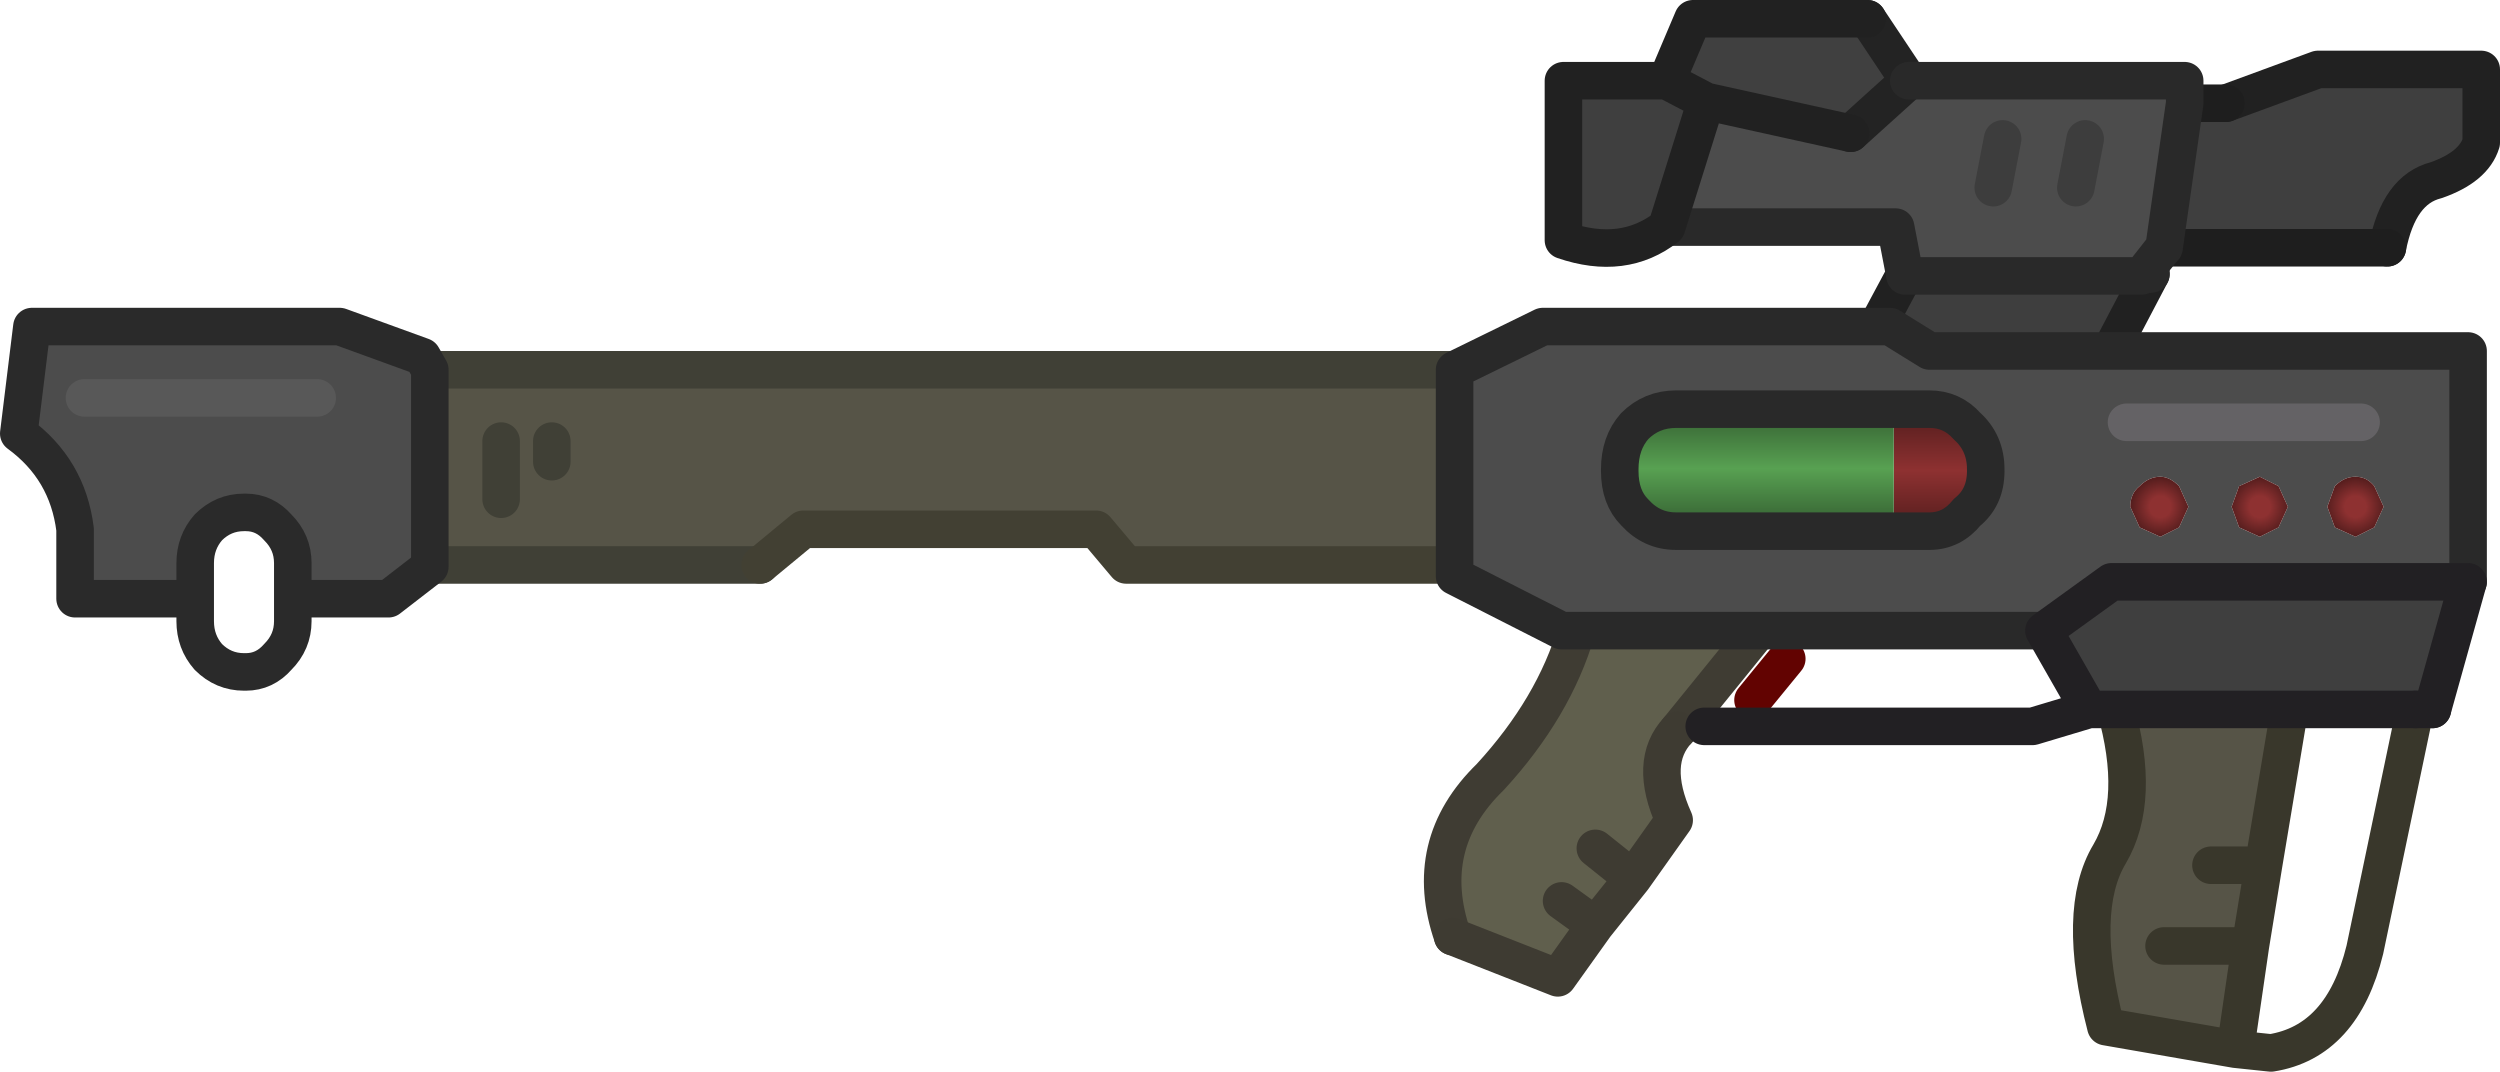 <?xml version="1.0" encoding="UTF-8" standalone="no"?>
<svg xmlns:xlink="http://www.w3.org/1999/xlink" height="28.55px" width="66.6px" xmlns="http://www.w3.org/2000/svg">
  <g transform="matrix(1.0, 0.0, 0.0, 1.0, 46.85, 12.5)">
    <path d="M12.05 10.55 L13.45 10.55 12.05 10.55 M14.15 6.35 L13.45 10.55 13.1 12.7 12.7 15.45 9.25 14.85 Q8.45 11.75 9.35 10.25 10.2 8.8 9.5 6.35 L14.15 6.35 M13.1 12.7 L10.8 12.7 13.1 12.7 M-35.4 -2.65 L-8.1 -2.65 -8.1 2.55 -16.85 2.55 -17.65 1.6 -25.45 1.6 -26.6 2.55 -35.4 2.55 -35.4 -2.65 M-32.15 -0.2 L-32.15 -0.75 -32.15 -0.2 M-33.5 0.8 L-33.5 -0.75 -33.5 0.8" fill="#565447" fill-rule="evenodd" stroke="none"/>
    <path d="M12.45 -9.75 L14.9 -10.65 19.25 -10.65 19.25 -8.7 Q19.05 -8.05 18.05 -7.7 17.05 -7.45 16.75 -5.9 L10.75 -5.9 10.8 -5.95 11.35 -9.75 12.45 -9.75" fill="#3f3f3f" fill-rule="evenodd" stroke="none"/>
    <path d="M3.15 -3.8 L3.9 -5.2 10.2 -5.2 10.45 -5.2 9.4 -3.2 4.55 -3.2 3.5 -3.8 3.15 -3.8" fill="#3e3e3e" fill-rule="evenodd" stroke="none"/>
    <path d="M-3.35 10.9 L-4.35 12.15 -5.35 13.55 -8.15 12.45 Q-9.0 10.0 -7.15 8.2 -5.45 6.35 -4.85 4.3 L0.0 4.3 -2.15 6.95 Q-2.95 7.8 -2.25 9.35 L-3.35 10.9 -4.35 10.1 -3.35 10.9 M-5.25 11.5 L-4.35 12.15 -5.25 11.5" fill="#605f4d" fill-rule="evenodd" stroke="none"/>
    <path d="M3.9 -5.2 L3.15 -3.8 M9.4 -3.2 L10.45 -5.2 M12.45 -9.75 L14.9 -10.65 19.25 -10.65 19.25 -8.7 Q19.05 -8.05 18.05 -7.7 17.05 -7.45 16.75 -5.9" fill="none" stroke="#212121" stroke-linecap="round" stroke-linejoin="round" stroke-width="1.0"/>
    <path d="M10.45 -5.2 L10.2 -5.2" fill="none" stroke="#292929" stroke-linecap="round" stroke-linejoin="round" stroke-width="1.0"/>
    <path d="M16.75 -5.9 L10.75 -5.9 M11.35 -9.75 L12.45 -9.75" fill="none" stroke="#1e1e1e" stroke-linecap="round" stroke-linejoin="round" stroke-width="1.0"/>
    <path d="M-8.1 -2.65 L-35.4 -2.65 M-35.4 2.55 L-26.6 2.55 M-32.15 -0.75 L-32.15 -0.2 M-33.5 -0.75 L-33.5 0.8" fill="none" stroke="#404036" stroke-linecap="round" stroke-linejoin="round" stroke-width="1.0"/>
    <path d="M-26.6 2.55 L-25.45 1.6 -17.65 1.6 -16.85 2.55 -8.1 2.55" fill="none" stroke="#424033" stroke-linecap="round" stroke-linejoin="round" stroke-width="1.0"/>
    <path d="M-4.85 4.3 Q-5.45 6.35 -7.15 8.2 -9.0 10.0 -8.15 12.45 M-2.15 6.95 L0.0 4.3" fill="none" stroke="#3f3c33" stroke-linecap="round" stroke-linejoin="round" stroke-width="1.0"/>
    <path d="M-4.35 12.15 L-3.35 10.9 -4.35 10.1 M-8.15 12.45 L-5.35 13.55 -4.35 12.15 -5.25 11.5 M-3.35 10.9 L-2.25 9.35 Q-2.95 7.8 -2.15 6.95" fill="none" stroke="#3e3b32" stroke-linecap="round" stroke-linejoin="round" stroke-width="1.0"/>
    <path d="M13.45 10.55 L12.05 10.55 M14.15 6.35 L13.45 10.55 13.1 12.7 12.7 15.45 13.65 15.55 Q15.55 15.25 16.15 12.8 L17.5 6.35 M12.7 15.45 L9.25 14.85 Q8.45 11.75 9.35 10.25 10.2 8.8 9.5 6.35 M10.8 12.7 L13.1 12.7" fill="none" stroke="#39372b" stroke-linecap="round" stroke-linejoin="round" stroke-width="1.0"/>
    <path d="M-0.15 6.15 L0.75 5.05" fill="none" stroke="#620301" stroke-linecap="round" stroke-linejoin="round" stroke-width="1.0"/>
    <path d="M-46.35 -0.95 L-46.0 -3.8 -37.8 -3.8 -35.6 -3.0 -35.4 -2.65 -35.4 2.6 -36.5 3.45 -39.05 3.45 -39.05 2.5 Q-39.05 1.95 -39.45 1.55 -39.8 1.15 -40.3 1.15 L-40.35 1.15 Q-40.9 1.15 -41.3 1.55 -41.65 1.95 -41.65 2.5 L-41.65 3.45 -44.85 3.45 -44.85 1.6 Q-45.05 0.0 -46.35 -0.95 M-38.4 -1.9 L-44.6 -1.9 -38.4 -1.9" fill="#4c4c4c" fill-rule="evenodd" stroke="none"/>
    <path d="M-46.35 -0.95 Q-45.05 0.0 -44.85 1.6 L-44.85 3.45 -41.65 3.45 -41.65 2.5 Q-41.65 1.95 -41.3 1.55 -40.9 1.15 -40.35 1.15 L-40.3 1.15 Q-39.8 1.15 -39.45 1.55 -39.05 1.95 -39.05 2.5 L-39.05 3.45 -36.5 3.45 -35.4 2.6 -35.4 -2.65 -35.6 -3.0 -37.8 -3.8 -46.0 -3.8 -46.35 -0.95 M-41.65 3.45 L-41.65 4.05 Q-41.65 4.6 -41.3 5.0 -40.9 5.4 -40.35 5.4 L-40.3 5.4 Q-39.8 5.4 -39.45 5.0 -39.05 4.6 -39.05 4.05 L-39.05 3.45" fill="none" stroke="#2a2a2a" stroke-linecap="round" stroke-linejoin="round" stroke-width="1.0"/>
    <path d="M-44.6 -1.9 L-38.4 -1.9" fill="none" stroke="#585858" stroke-linecap="round" stroke-linejoin="round" stroke-width="1.0"/>
    <path d="M4.0 -10.35 L11.35 -10.35 11.35 -9.75 10.8 -5.9 10.75 -5.85 10.2 -5.15 3.9 -5.15 3.65 -6.45 -2.45 -6.45 -1.4 -9.8 2.45 -8.95 4.0 -10.35 M6.5 -8.8 L6.25 -7.5 6.5 -8.8 M8.7 -8.8 L8.45 -7.5 8.7 -8.8" fill="#4c4c4c" fill-rule="evenodd" stroke="none"/>
    <path d="M4.0 -10.35 L2.45 -8.95 -1.4 -9.8 -2.45 -10.35 -1.75 -12.0 2.9 -12.0 4.0 -10.35" fill="#404040" fill-rule="evenodd" stroke="none"/>
    <path d="M-1.4 -9.8 L-2.45 -6.45 Q-3.6 -5.55 -5.2 -6.1 L-5.2 -10.35 -2.45 -10.35 -1.4 -9.8" fill="#3f3f3f" fill-rule="evenodd" stroke="none"/>
    <path d="M8.45 -7.5 L8.7 -8.8 M6.25 -7.5 L6.5 -8.8" fill="none" stroke="#3d3d3d" stroke-linecap="round" stroke-linejoin="round" stroke-width="1.0"/>
    <path d="M4.0 -10.35 L2.45 -8.95 M2.9 -12.0 L4.0 -10.35" fill="none" stroke="#232323" stroke-linecap="round" stroke-linejoin="round" stroke-width="1.0"/>
    <path d="M-2.45 -6.45 L3.65 -6.45 3.9 -5.15 10.2 -5.15 10.75 -5.85 10.8 -5.9 11.35 -9.75 11.35 -10.35 4.0 -10.35" fill="none" stroke="#292929" stroke-linecap="round" stroke-linejoin="round" stroke-width="1.0"/>
    <path d="M2.45 -8.95 L-1.4 -9.8 -2.45 -6.45 Q-3.6 -5.55 -5.2 -6.1 L-5.2 -10.35 -2.45 -10.35 -1.75 -12.0 2.9 -12.0 M-1.4 -9.8 L-2.45 -10.35" fill="none" stroke="#212121" stroke-linecap="round" stroke-linejoin="round" stroke-width="1.0"/>
    <path d="M3.6 -1.6 L4.55 -1.6 Q5.15 -1.6 5.55 -1.15 6.05 -0.7 6.05 0.0 L6.05 0.05 Q6.05 0.75 5.55 1.15 5.15 1.65 4.55 1.65 L3.6 1.65 3.6 -1.6" fill="url(#gradient0)" fill-rule="evenodd" stroke="none"/>
    <path d="M7.6 4.3 L0.0 4.3 -4.85 4.3 -5.25 4.3 -8.1 2.85 -8.1 2.6 -8.1 -2.65 -5.75 -3.8 3.15 -3.8 3.5 -3.8 4.55 -3.15 9.4 -3.15 12.3 -3.15 18.35 -3.15 18.9 -3.15 18.9 -2.35 18.9 -0.05 18.9 2.2 18.9 3.0 9.4 3.0 7.6 4.3 M3.6 1.65 L4.55 1.65 Q5.15 1.65 5.55 1.15 6.05 0.75 6.05 0.05 L6.05 0.0 Q6.05 -0.7 5.55 -1.15 5.15 -1.6 4.55 -1.6 L3.6 -1.6 -2.2 -1.6 Q-2.85 -1.6 -3.3 -1.15 -3.7 -0.7 -3.7 0.0 L-3.7 0.05 Q-3.7 0.75 -3.3 1.15 -2.85 1.65 -2.2 1.65 L3.6 1.65 M16.05 -1.25 L9.8 -1.25 16.05 -1.25 M15.35 1.55 L15.9 1.8 16.4 1.55 16.65 1.0 16.4 0.45 Q16.2 0.2 15.9 0.2 15.6 0.2 15.35 0.45 L15.15 1.0 15.35 1.55 M13.35 0.2 L12.8 0.45 12.6 1.0 12.8 1.55 13.35 1.8 13.85 1.55 14.1 1.0 13.85 0.45 13.35 0.2 M11.2 1.55 L11.45 1.0 11.2 0.45 Q10.95 0.2 10.7 0.2 10.4 0.2 10.15 0.45 9.9 0.65 9.9 1.0 L10.15 1.55 10.7 1.8 11.2 1.55" fill="#4c4c4c" fill-rule="evenodd" stroke="none"/>
    <path d="M15.35 1.55 L15.15 1.0 15.35 0.45 Q15.6 0.2 15.9 0.2 16.2 0.2 16.4 0.45 L16.65 1.0 16.4 1.55 15.9 1.8 15.35 1.55" fill="url(#gradient1)" fill-rule="evenodd" stroke="none"/>
    <path d="M13.35 0.2 L13.85 0.45 14.1 1.0 13.85 1.55 13.35 1.8 12.8 1.55 12.6 1.0 12.8 0.45 13.35 0.2" fill="url(#gradient2)" fill-rule="evenodd" stroke="none"/>
    <path d="M11.2 1.55 L10.7 1.8 10.15 1.55 9.9 1.0 Q9.9 0.65 10.15 0.45 10.4 0.2 10.7 0.2 10.95 0.2 11.2 0.45 L11.45 1.0 11.2 1.55" fill="url(#gradient3)" fill-rule="evenodd" stroke="none"/>
    <path d="M7.6 4.3 L9.4 3.0 18.9 3.0 17.95 6.4 17.5 6.4 8.8 6.4 7.6 4.3" fill="#3f3f3f" fill-rule="evenodd" stroke="none"/>
    <path d="M3.6 -1.6 L3.6 1.65 -2.2 1.65 Q-2.85 1.65 -3.3 1.15 -3.7 0.75 -3.7 0.05 L-3.7 0.0 Q-3.7 -0.7 -3.3 -1.15 -2.85 -1.6 -2.2 -1.6 L3.6 -1.6" fill="url(#gradient4)" fill-rule="evenodd" stroke="none"/>
    <path d="M18.9 3.0 L18.9 2.2 18.9 -0.05 18.9 -2.35 18.9 -3.15 18.35 -3.15 12.3 -3.15 9.4 -3.15 4.55 -3.15 3.5 -3.8 3.15 -3.8 -5.75 -3.8 -8.1 -2.65 -8.1 2.6 -8.1 2.85 -5.25 4.3 -4.85 4.3 0.0 4.3 7.6 4.3 M3.6 1.65 L4.55 1.65 Q5.15 1.65 5.55 1.15 6.05 0.75 6.05 0.05 L6.05 0.0 Q6.05 -0.7 5.55 -1.15 5.15 -1.6 4.55 -1.6 L3.6 -1.6 -2.2 -1.6 Q-2.85 -1.6 -3.3 -1.15 -3.7 -0.7 -3.7 0.0 L-3.7 0.05 Q-3.7 0.75 -3.3 1.15 -2.85 1.65 -2.2 1.65 L3.6 1.65" fill="none" stroke="#292929" stroke-linecap="round" stroke-linejoin="round" stroke-width="1.0"/>
    <path d="M9.8 -1.25 L16.05 -1.25" fill="none" stroke="#646265" stroke-linecap="round" stroke-linejoin="round" stroke-width="1.0"/>
    <path d="M17.95 6.4 L17.5 6.4" fill="none" stroke="#222024" stroke-linecap="round" stroke-linejoin="round" stroke-width="1.0"/>
    <path d="M7.6 4.3 L9.4 3.0 18.9 3.0 17.95 6.4 M17.5 6.4 L8.8 6.4 7.3 6.85 -1.45 6.85 M8.8 6.4 L7.6 4.3" fill="none" stroke="#222023" stroke-linecap="round" stroke-linejoin="round" stroke-width="1.0"/>
  </g>
  <defs>
    <linearGradient gradientTransform="matrix(0.0, 0.001, -0.002, 0.0, 4.35, 0.85)" gradientUnits="userSpaceOnUse" id="gradient0" spreadMethod="reflect" x1="-819.2" x2="819.2">
      <stop offset="0.0" stop-color="#8e3131"/>
      <stop offset="1.0" stop-color="#511c1c"/>
    </linearGradient>
    <radialGradient cx="0" cy="0" gradientTransform="matrix(0.001, 0.0, 0.0, 0.001, 15.9, 1.0)" gradientUnits="userSpaceOnUse" id="gradient1" r="819.2" spreadMethod="reflect">
      <stop offset="0.345" stop-color="#8e3131"/>
      <stop offset="1.0" stop-color="#511c1c"/>
    </radialGradient>
    <radialGradient cx="0" cy="0" gradientTransform="matrix(0.001, 0.0, 0.0, 0.001, 13.35, 1.0)" gradientUnits="userSpaceOnUse" id="gradient2" r="819.2" spreadMethod="reflect">
      <stop offset="0.345" stop-color="#8e3131"/>
      <stop offset="1.0" stop-color="#511c1c"/>
    </radialGradient>
    <radialGradient cx="0" cy="0" gradientTransform="matrix(0.001, 0.0, 0.0, 0.001, 10.7, 1.0)" gradientUnits="userSpaceOnUse" id="gradient3" r="819.2" spreadMethod="reflect">
      <stop offset="0.345" stop-color="#8e3131"/>
      <stop offset="1.0" stop-color="#511c1c"/>
    </radialGradient>
    <linearGradient gradientTransform="matrix(0.0, 0.001, -0.002, 0.0, 0.45, 0.8)" gradientUnits="userSpaceOnUse" id="gradient4" spreadMethod="reflect" x1="-819.2" x2="819.2">
      <stop offset="0.0" stop-color="#58a152"/>
      <stop offset="1.0" stop-color="#325b2f"/>
    </linearGradient>
  </defs>
</svg>
